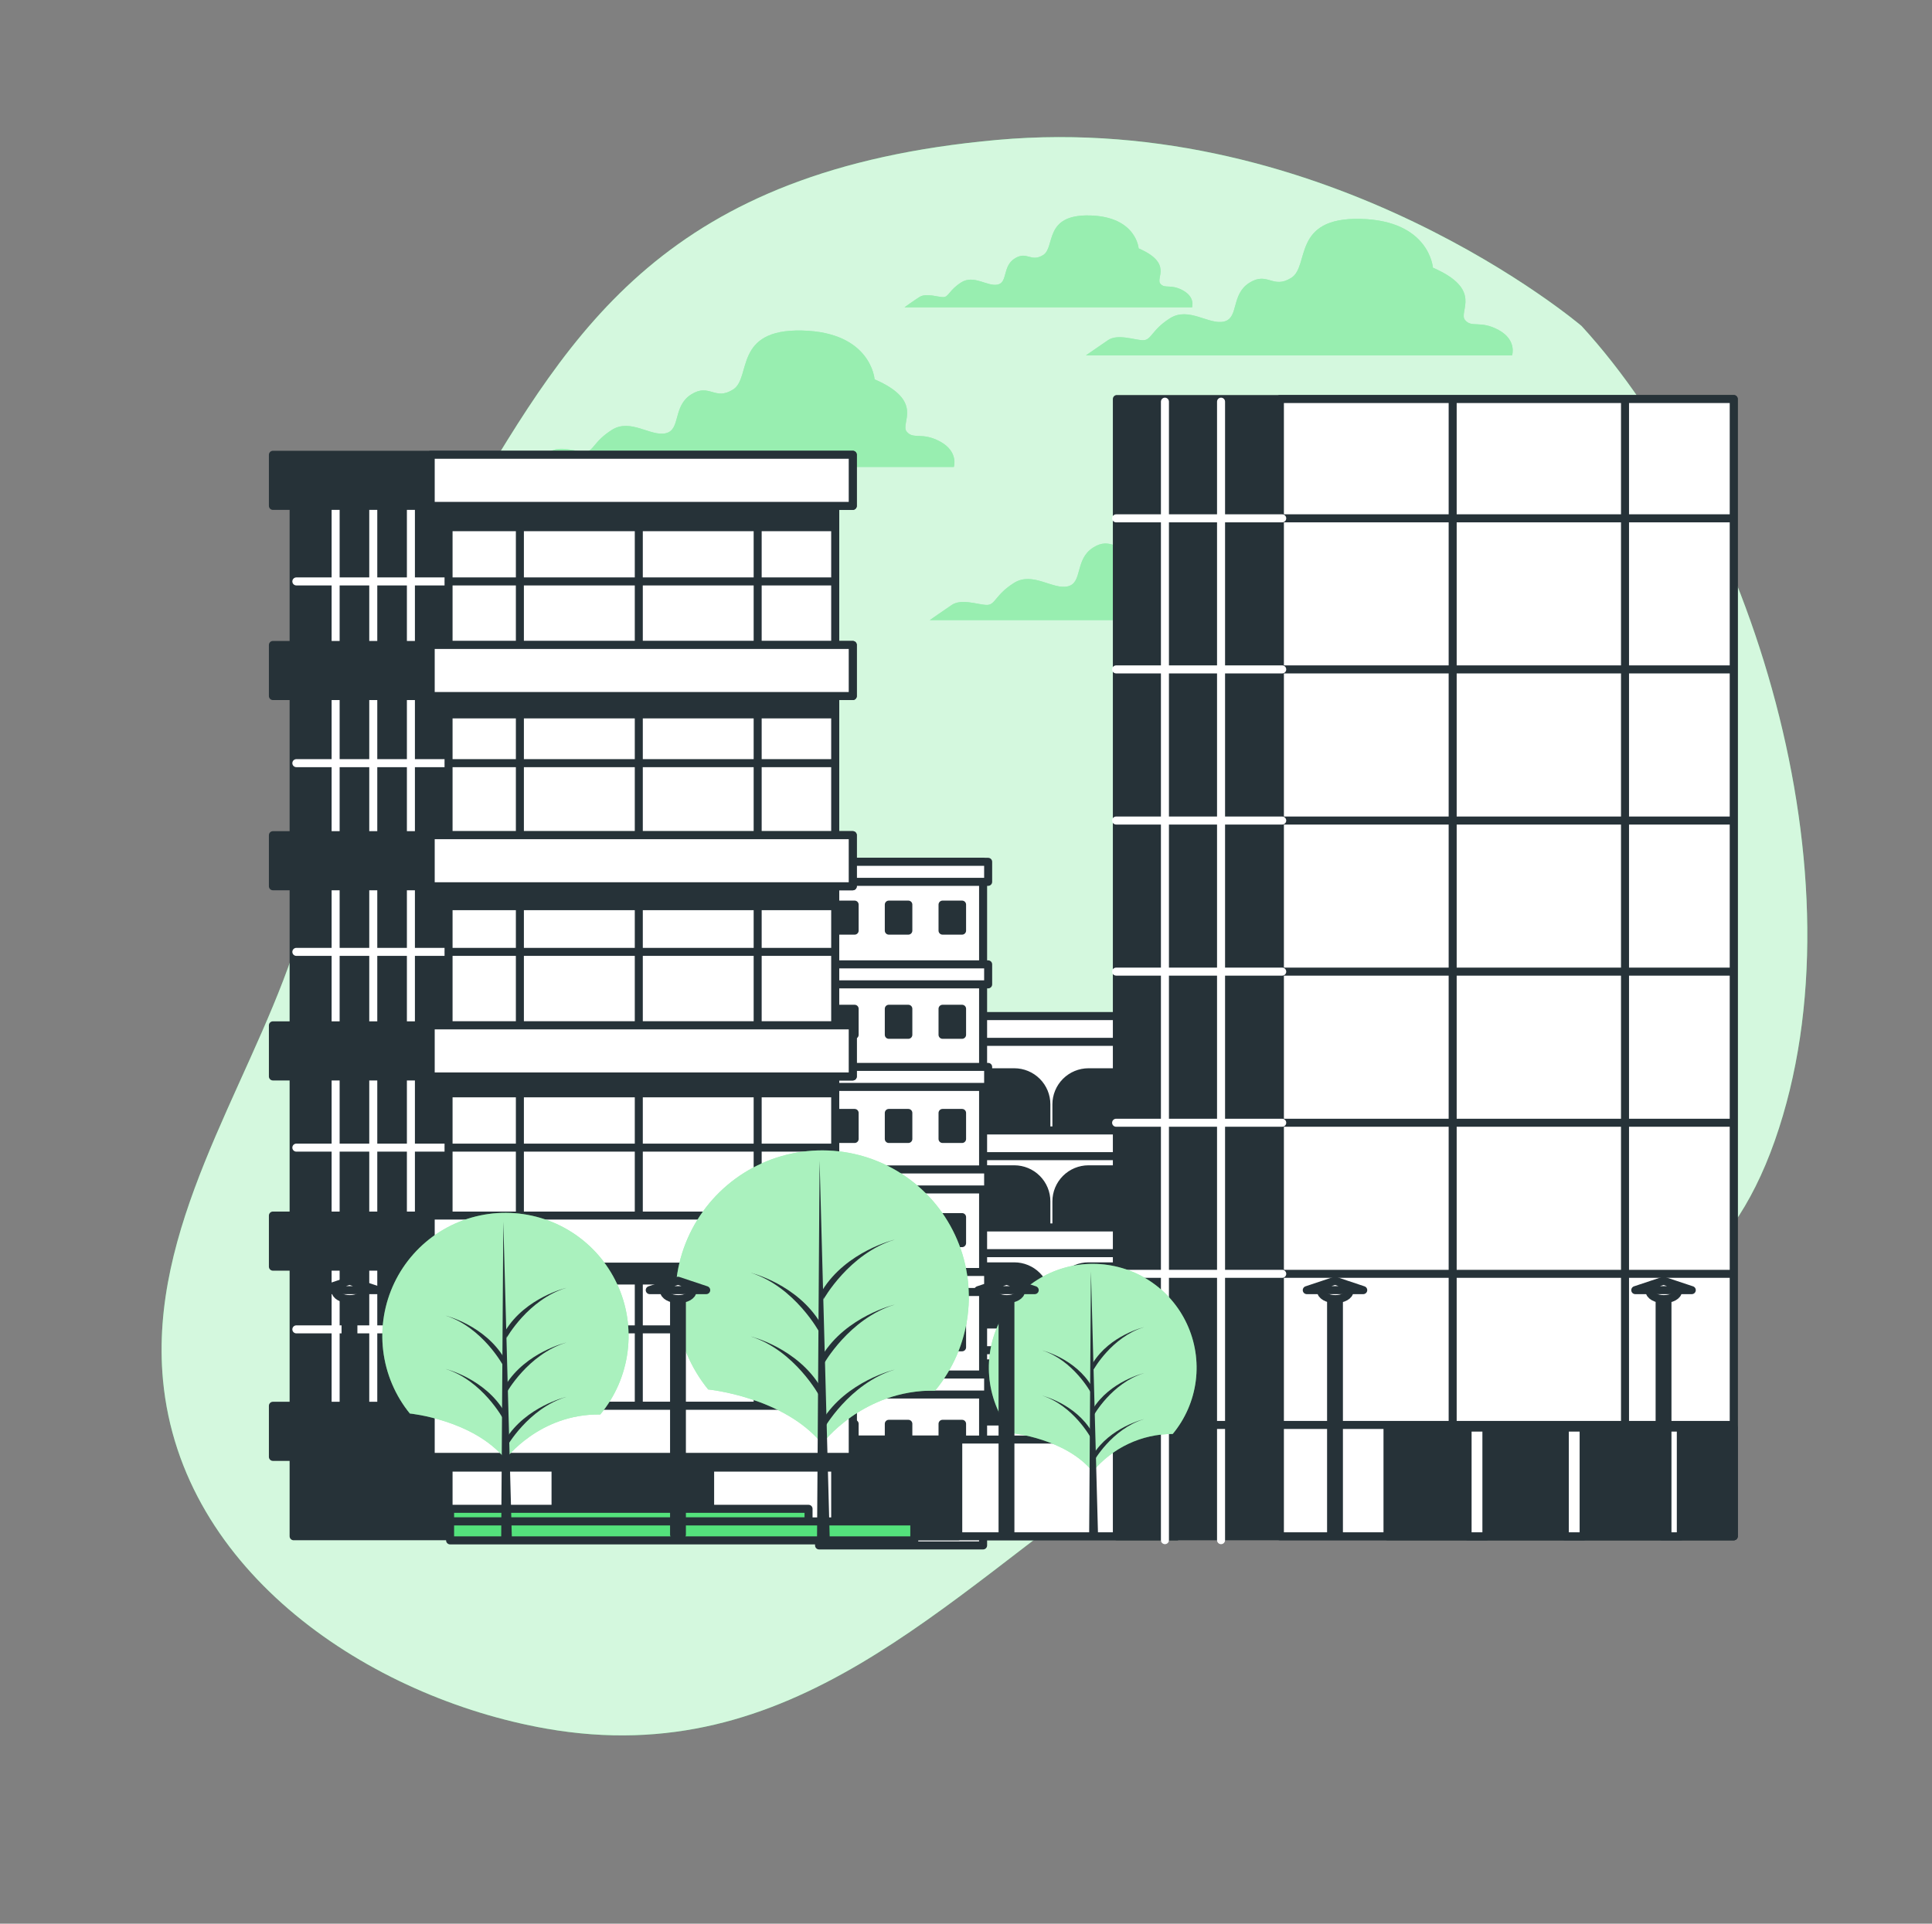 <svg width="241" height="240" viewBox="0 0 241 240" fill="none" xmlns="http://www.w3.org/2000/svg">
<rect x="0" y="0" width="241" height="240" fill="#808080" stroke="none"/>
<path d="M197.287 40.671C197.287 40.671 165.689 13.742 124.371 17.456C83.053 21.169 71.445 41.132 58.444 62.949C48.213 80.124 42.974 100.334 36.501 119.106C30.598 136.293 18.557 153.249 20.334 172.202C22.589 196.175 46.172 211.792 68.142 215.66C98.802 221.052 117.514 199.504 140.669 183.475L140.801 183.382C144.129 181.044 147.629 178.963 151.273 177.156C180.062 163.227 209.773 175.296 221.38 142.338C232.988 109.38 218.133 63.415 197.287 40.671Z" fill="#54E27C"/>
<path opacity="0.75" d="M197.287 40.671C197.287 40.671 165.689 13.742 124.371 17.456C83.053 21.169 71.445 41.132 58.444 62.949C48.213 80.124 42.974 100.334 36.501 119.106C30.598 136.293 18.557 153.249 20.334 172.202C22.589 196.175 46.172 211.792 68.142 215.66C98.802 221.052 117.514 199.504 140.669 183.475L140.801 183.382C144.129 181.044 147.629 178.963 151.273 177.156C180.062 163.227 209.773 175.296 221.38 142.338C232.988 109.38 218.133 63.415 197.287 40.671Z" fill="white"/>
<path d="M167.439 74.2C165.13 72.944 164.077 73.991 163.237 72.944C162.398 71.896 165.547 69.158 159.244 66.432C159.244 66.432 158.827 60.546 150.214 60.337C141.602 60.129 143.911 66.218 141.602 67.688C139.292 69.158 138.661 66.849 136.352 68.319C134.042 69.789 135.09 72.708 133.197 73.152C131.305 73.596 128.809 71.259 126.477 72.73C124.146 74.2 124.168 75.472 123.115 75.472C122.061 75.472 119.966 74.633 118.726 75.472C117.486 76.312 115.983 77.365 115.983 77.365H169.129C169.129 77.365 169.749 75.462 167.439 74.2Z" fill="#54E27C"/>
<path d="M147.565 36.233C146.007 35.377 145.293 36.09 144.728 35.377C144.163 34.664 146.286 32.827 142.035 30.989C142.035 30.989 141.75 27.023 135.94 26.88C130.131 26.737 131.683 30.852 130.125 31.817C128.568 32.783 128.14 31.269 126.582 32.245C125.024 33.221 125.731 35.224 124.453 35.504C123.175 35.783 121.48 34.231 119.917 35.224C118.353 36.217 118.359 37.067 117.651 37.067C116.943 37.067 115.522 36.518 114.672 37.067C113.822 37.616 112.829 38.34 112.829 38.34H148.7C148.7 38.34 149.122 37.083 147.565 36.233Z" fill="#54E27C"/>
<path d="M186.941 41.17C184.626 39.909 183.578 40.962 182.739 39.909C181.9 38.855 185.048 36.129 178.745 33.397C178.745 33.397 178.328 27.516 169.716 27.308C161.103 27.099 163.413 33.189 161.081 34.659C158.75 36.129 158.141 33.819 155.831 35.29C153.522 36.76 154.57 39.678 152.677 40.117C150.785 40.556 148.289 38.23 145.957 39.7C143.626 41.17 143.648 42.443 142.594 42.443C141.541 42.443 139.446 41.598 138.206 42.443C136.966 43.288 135.463 44.33 135.463 44.33H188.62C188.62 44.33 189.25 42.432 186.941 41.17Z" fill="#54E27C"/>
<path d="M117.294 55.099C114.985 53.837 113.932 54.89 113.092 53.837C112.253 52.784 115.402 50.057 109.099 47.325C109.099 47.325 108.682 41.445 100.069 41.236C91.457 41.028 93.766 47.117 91.457 48.587C89.147 50.057 88.516 47.748 86.207 49.218C83.897 50.688 84.945 53.606 83.052 54.051C81.16 54.495 78.664 52.158 76.332 53.628C74.001 55.099 74.023 56.371 72.97 56.371C71.917 56.371 69.821 55.532 68.581 56.371C67.341 57.211 65.838 58.258 65.838 58.258H118.984C118.984 58.258 119.604 56.366 117.294 55.099Z" fill="#54E27C"/>
<g opacity="0.4">
<path d="M167.439 74.2C165.13 72.944 164.077 73.991 163.237 72.944C162.398 71.896 165.547 69.158 159.244 66.432C159.244 66.432 158.827 60.546 150.214 60.337C141.602 60.129 143.911 66.218 141.602 67.688C139.292 69.158 138.661 66.849 136.352 68.319C134.042 69.789 135.09 72.708 133.197 73.152C131.305 73.596 128.809 71.259 126.477 72.73C124.146 74.2 124.168 75.472 123.115 75.472C122.061 75.472 119.966 74.633 118.726 75.472C117.486 76.312 115.983 77.365 115.983 77.365H169.129C169.129 77.365 169.749 75.462 167.439 74.2Z" fill="white"/>
<path d="M147.565 36.233C146.007 35.377 145.293 36.09 144.728 35.377C144.163 34.664 146.286 32.827 142.035 30.989C142.035 30.989 141.75 27.023 135.94 26.88C130.131 26.737 131.683 30.852 130.125 31.817C128.568 32.783 128.14 31.269 126.582 32.245C125.024 33.221 125.731 35.224 124.453 35.504C123.175 35.783 121.48 34.231 119.917 35.224C118.353 36.217 118.359 37.067 117.651 37.067C116.943 37.067 115.522 36.518 114.672 37.067C113.822 37.616 112.829 38.34 112.829 38.34H148.7C148.7 38.34 149.122 37.083 147.565 36.233Z" fill="white"/>
<path d="M186.941 41.17C184.626 39.909 183.578 40.962 182.739 39.909C181.9 38.855 185.048 36.129 178.745 33.397C178.745 33.397 178.328 27.516 169.716 27.308C161.103 27.099 163.413 33.189 161.081 34.659C158.75 36.129 158.141 33.819 155.831 35.29C153.522 36.76 154.57 39.678 152.677 40.117C150.785 40.556 148.289 38.23 145.957 39.7C143.626 41.17 143.648 42.443 142.594 42.443C141.541 42.443 139.446 41.598 138.206 42.443C136.966 43.288 135.463 44.33 135.463 44.33H188.62C188.62 44.33 189.25 42.432 186.941 41.17Z" fill="white"/>
<path d="M117.294 55.099C114.985 53.837 113.932 54.89 113.092 53.837C112.253 52.784 115.402 50.057 109.099 47.325C109.099 47.325 108.682 41.445 100.069 41.236C91.457 41.028 93.766 47.117 91.457 48.587C89.147 50.057 88.516 47.748 86.207 49.218C83.897 50.688 84.945 53.606 83.052 54.051C81.16 54.495 78.664 52.158 76.332 53.628C74.001 55.099 74.023 56.371 72.97 56.371C71.917 56.371 69.821 55.532 68.581 56.371C67.341 57.211 65.838 58.258 65.838 58.258H118.984C118.984 58.258 119.604 56.366 117.294 55.099Z" fill="white"/>
</g>
<path d="M146.813 126.769H119.67V191.66H146.813V126.769Z" fill="white" stroke="#263238" stroke-linecap="round" stroke-linejoin="round"/>
<path d="M146.813 126.769H119.67V129.979H146.813V126.769Z" fill="white" stroke="#263238" stroke-linecap="round" stroke-linejoin="round"/>
<path d="M119.67 133.775H126.521C127.583 133.775 128.602 134.197 129.353 134.948C130.104 135.699 130.526 136.717 130.526 137.779V141.219H119.67V133.775Z" fill="#263238" stroke="#263238" stroke-linecap="round" stroke-linejoin="round"/>
<path d="M135.781 133.775H146.27V141.219H131.777V137.779C131.777 136.717 132.199 135.699 132.95 134.948C133.701 134.197 134.719 133.775 135.781 133.775V133.775Z" fill="#263238" stroke="#263238" stroke-linecap="round" stroke-linejoin="round"/>
<path d="M146.813 141.032H119.67V144.241H146.813V141.032Z" fill="white" stroke="#263238" stroke-linecap="round" stroke-linejoin="round"/>
<path d="M119.67 145.882H126.521C127.583 145.882 128.602 146.304 129.353 147.055C130.104 147.806 130.526 148.824 130.526 149.886V153.326H119.67V145.882Z" fill="#263238" stroke="#263238" stroke-linecap="round" stroke-linejoin="round"/>
<path d="M135.781 145.882H146.27V153.326H131.777V149.886C131.777 148.824 132.199 147.806 132.95 147.055C133.701 146.304 134.719 145.882 135.781 145.882V145.882Z" fill="#263238" stroke="#263238" stroke-linecap="round" stroke-linejoin="round"/>
<path d="M146.813 153.134H119.67V156.343H146.813V153.134Z" fill="white" stroke="#263238" stroke-linecap="round" stroke-linejoin="round"/>
<path d="M119.67 157.989H126.521C127.583 157.989 128.602 158.41 129.353 159.161C130.104 159.912 130.526 160.931 130.526 161.993V165.433H119.67V157.989Z" fill="#263238" stroke="#263238" stroke-linecap="round" stroke-linejoin="round"/>
<path d="M135.781 157.989H146.27V165.433H131.777V161.993C131.777 160.931 132.199 159.912 132.95 159.161C133.701 158.41 134.719 157.989 135.781 157.989V157.989Z" fill="#263238" stroke="#263238" stroke-linecap="round" stroke-linejoin="round"/>
<path d="M146.813 165.241H119.67V168.45H146.813V165.241Z" fill="white" stroke="#263238" stroke-linecap="round" stroke-linejoin="round"/>
<path d="M119.67 170.096H126.521C127.583 170.096 128.602 170.517 129.353 171.268C130.104 172.019 130.526 173.038 130.526 174.1V177.54H119.67V170.096Z" fill="#263238" stroke="#263238" stroke-linecap="round" stroke-linejoin="round"/>
<path d="M135.781 170.096H146.27V177.54H131.777V174.1C131.777 173.038 132.199 172.019 132.95 171.268C133.701 170.517 134.719 170.096 135.781 170.096V170.096Z" fill="#263238" stroke="#263238" stroke-linecap="round" stroke-linejoin="round"/>
<path d="M146.813 177.348H119.67V180.557H146.813V177.348Z" fill="white" stroke="#263238" stroke-linecap="round" stroke-linejoin="round"/>
<path d="M122.632 107.52H102.17V192.806H122.632V107.52Z" fill="white" stroke="#263238" stroke-linecap="round" stroke-linejoin="round"/>
<path d="M120.01 177.633H117.574V180.88H120.01V177.633Z" fill="#263238" stroke="#263238" stroke-linecap="round" stroke-linejoin="round"/>
<path d="M113.306 177.633H110.871V180.88H113.306V177.633Z" fill="#263238" stroke="#263238" stroke-linecap="round" stroke-linejoin="round"/>
<path d="M106.608 177.633H104.173V180.88H106.608V177.633Z" fill="#263238" stroke="#263238" stroke-linecap="round" stroke-linejoin="round"/>
<path d="M120.01 164.84H117.574V168.088H120.01V164.84Z" fill="#263238" stroke="#263238" stroke-linecap="round" stroke-linejoin="round"/>
<path d="M113.306 164.84H110.871V168.088H113.306V164.84Z" fill="#263238" stroke="#263238" stroke-linecap="round" stroke-linejoin="round"/>
<path d="M106.608 164.84H104.173V168.088H106.608V164.84Z" fill="#263238" stroke="#263238" stroke-linecap="round" stroke-linejoin="round"/>
<path d="M120.01 151.845H117.574V155.092H120.01V151.845Z" fill="#263238" stroke="#263238" stroke-linecap="round" stroke-linejoin="round"/>
<path d="M113.306 151.845H110.871V155.092H113.306V151.845Z" fill="#263238" stroke="#263238" stroke-linecap="round" stroke-linejoin="round"/>
<path d="M106.608 151.845H104.173V155.092H106.608V151.845Z" fill="#263238" stroke="#263238" stroke-linecap="round" stroke-linejoin="round"/>
<path d="M120.01 138.849H117.574V142.096H120.01V138.849Z" fill="#263238" stroke="#263238" stroke-linecap="round" stroke-linejoin="round"/>
<path d="M113.306 138.849H110.871V142.096H113.306V138.849Z" fill="#263238" stroke="#263238" stroke-linecap="round" stroke-linejoin="round"/>
<path d="M106.608 138.849H104.173V142.096H106.608V138.849Z" fill="#263238" stroke="#263238" stroke-linecap="round" stroke-linejoin="round"/>
<path d="M120.01 125.853H117.574V129.101H120.01V125.853Z" fill="#263238" stroke="#263238" stroke-linecap="round" stroke-linejoin="round"/>
<path d="M113.306 125.853H110.871V129.101H113.306V125.853Z" fill="#263238" stroke="#263238" stroke-linecap="round" stroke-linejoin="round"/>
<path d="M106.608 125.853H104.173V129.101H106.608V125.853Z" fill="#263238" stroke="#263238" stroke-linecap="round" stroke-linejoin="round"/>
<path d="M120.01 112.858H117.574V116.105H120.01V112.858Z" fill="#263238" stroke="#263238" stroke-linecap="round" stroke-linejoin="round"/>
<path d="M113.306 112.858H110.871V116.105H113.306V112.858Z" fill="#263238" stroke="#263238" stroke-linecap="round" stroke-linejoin="round"/>
<path d="M106.608 112.858H104.173V116.105H106.608V112.858Z" fill="#263238" stroke="#263238" stroke-linecap="round" stroke-linejoin="round"/>
<path d="M123.263 107.52H101.534V110.016H123.263V107.52Z" fill="white" stroke="#263238" stroke-linecap="round" stroke-linejoin="round"/>
<path d="M123.263 120.313H101.534V122.809H123.263V120.313Z" fill="white" stroke="#263238" stroke-linecap="round" stroke-linejoin="round"/>
<path d="M123.263 133.105H101.534V135.601H123.263V133.105Z" fill="white" stroke="#263238" stroke-linecap="round" stroke-linejoin="round"/>
<path d="M123.263 145.898H101.534V148.394H123.263V145.898Z" fill="white" stroke="#263238" stroke-linecap="round" stroke-linejoin="round"/>
<path d="M123.263 158.691H101.534V161.187H123.263V158.691Z" fill="white" stroke="#263238" stroke-linecap="round" stroke-linejoin="round"/>
<path d="M123.263 171.483H101.534V173.979H123.263V171.483Z" fill="white" stroke="#263238" stroke-linecap="round" stroke-linejoin="round"/>
<path d="M122.632 182.855H102.17V185.351H122.632V182.855Z" fill="white" stroke="#263238" stroke-linecap="round" stroke-linejoin="round"/>
<path d="M146.813 179.597H101.09V191.665H146.813V179.597Z" fill="white" stroke="#263238" stroke-linecap="round" stroke-linejoin="round"/>
<path d="M119.533 179.597H101.09V191.665H119.533V179.597Z" fill="#263238" stroke="#263238" stroke-linecap="round" stroke-linejoin="round"/>
<path d="M216.268 49.783H139.32V191.665H216.268V49.783Z" fill="#263238" stroke="#263238" stroke-linecap="round" stroke-linejoin="round"/>
<path d="M216.268 49.783H159.655V191.665H216.268V49.783Z" fill="white" stroke="#263238" stroke-linecap="round" stroke-linejoin="round"/>
<path d="M216.268 178.105H173.079V191.665H216.268V178.105Z" fill="#263238" stroke="#263238" stroke-linecap="round" stroke-linejoin="round"/>
<path d="M185.416 178.105H183.068V191.665H185.416V178.105Z" fill="white" stroke="#263238" stroke-linecap="round" stroke-linejoin="round"/>
<path d="M197.545 178.105H195.197V191.665H197.545V178.105Z" fill="white" stroke="#263238" stroke-linecap="round" stroke-linejoin="round"/>
<path d="M209.668 178.105H207.32V191.665H209.668V178.105Z" fill="white" stroke="#263238" stroke-linecap="round" stroke-linejoin="round"/>
<path d="M181.208 178.105V50.112" stroke="#263238" stroke-linecap="round" stroke-linejoin="round"/>
<path d="M152.315 192.148V50.112" stroke="white" stroke-linecap="round" stroke-linejoin="round"/>
<path d="M145.315 192.148V50.112" stroke="white" stroke-linecap="round" stroke-linejoin="round"/>
<path d="M202.707 178.105V50.112" stroke="#263238" stroke-linecap="round" stroke-linejoin="round"/>
<path d="M159.946 64.666H215.939" stroke="#263238" stroke-linecap="round" stroke-linejoin="round"/>
<path d="M159.946 83.514H215.939" stroke="#263238" stroke-linecap="round" stroke-linejoin="round"/>
<path d="M159.946 102.369H215.939" stroke="#263238" stroke-linecap="round" stroke-linejoin="round"/>
<path d="M159.946 121.218H215.939" stroke="#263238" stroke-linecap="round" stroke-linejoin="round"/>
<path d="M159.946 140.072H215.939" stroke="#263238" stroke-linecap="round" stroke-linejoin="round"/>
<path d="M159.946 158.921H215.939" stroke="#263238" stroke-linecap="round" stroke-linejoin="round"/>
<path d="M159.946 64.666H139.226" stroke="white" stroke-linecap="round" stroke-linejoin="round"/>
<path d="M159.946 83.514H139.226" stroke="white" stroke-linecap="round" stroke-linejoin="round"/>
<path d="M159.946 102.369H139.226" stroke="white" stroke-linecap="round" stroke-linejoin="round"/>
<path d="M159.946 121.218H139.226" stroke="white" stroke-linecap="round" stroke-linejoin="round"/>
<path d="M159.946 140.072H139.226" stroke="white" stroke-linecap="round" stroke-linejoin="round"/>
<path d="M159.946 158.921H139.226" stroke="white" stroke-linecap="round" stroke-linejoin="round"/>
<path d="M139.539 177.776H215.938" stroke="#263238" stroke-linecap="round" stroke-linejoin="round"/>
<path d="M104.184 58.269H36.627V191.66H104.184V58.269Z" fill="#263238" stroke="#263238" stroke-linecap="round" stroke-linejoin="round"/>
<path d="M56.014 72.538H36.967" stroke="white" stroke-linecap="round" stroke-linejoin="round"/>
<path d="M56.014 95.21H36.967" stroke="white" stroke-linecap="round" stroke-linejoin="round"/>
<path d="M56.014 118.755H36.967" stroke="white" stroke-linecap="round" stroke-linejoin="round"/>
<path d="M56.014 143.177H36.967" stroke="white" stroke-linecap="round" stroke-linejoin="round"/>
<path d="M56.014 165.85H36.967" stroke="white" stroke-linecap="round" stroke-linejoin="round"/>
<path d="M104.184 58.269H55.953V191.66H104.184V58.269Z" fill="white" stroke="#263238" stroke-linecap="round" stroke-linejoin="round"/>
<path d="M104.184 58.269H55.953V65.774H104.184V58.269Z" fill="#263238" stroke="#263238" stroke-linecap="round" stroke-linejoin="round"/>
<path d="M104.184 81.622H55.953V89.126H104.184V81.622Z" fill="#263238" stroke="#263238" stroke-linecap="round" stroke-linejoin="round"/>
<path d="M104.184 105.551H55.953V113.055H104.184V105.551Z" fill="#263238" stroke="#263238" stroke-linecap="round" stroke-linejoin="round"/>
<path d="M104.184 128.898H55.953V136.402H104.184V128.898Z" fill="#263238" stroke="#263238" stroke-linecap="round" stroke-linejoin="round"/>
<path d="M104.184 176.678H55.953V183.097H104.184V176.678Z" fill="#263238" stroke="#263238" stroke-linecap="round" stroke-linejoin="round"/>
<path d="M104.184 152.251H55.953V159.755H104.184V152.251Z" fill="#263238" stroke="#263238" stroke-linecap="round" stroke-linejoin="round"/>
<path d="M88.582 178.544H69.3V191.665H88.582V178.544Z" fill="#263238" stroke="#263238" stroke-linecap="round" stroke-linejoin="round"/>
<path d="M64.851 62.367V177.803" stroke="#263238" stroke-linecap="round" stroke-linejoin="round"/>
<path d="M79.684 62.367V177.803" stroke="#263238" stroke-linecap="round" stroke-linejoin="round"/>
<path d="M94.512 62.367V177.803" stroke="#263238" stroke-linecap="round" stroke-linejoin="round"/>
<path d="M41.866 62.367V177.803" stroke="white" stroke-linecap="round" stroke-linejoin="round"/>
<path d="M46.562 62.367V177.803" stroke="white" stroke-linecap="round" stroke-linejoin="round"/>
<path d="M51.257 62.367V177.803" stroke="white" stroke-linecap="round" stroke-linejoin="round"/>
<path d="M106.378 56.739H34.043V63.113H106.378V56.739Z" fill="#263238" stroke="#263238" stroke-linecap="round" stroke-linejoin="round"/>
<path d="M106.372 56.739H53.726V63.113H106.372V56.739Z" fill="white" stroke="#263238" stroke-linecap="round" stroke-linejoin="round"/>
<path d="M106.378 80.465H34.043V86.839H106.378V80.465Z" fill="#263238" stroke="#263238" stroke-linecap="round" stroke-linejoin="round"/>
<path d="M106.372 80.465H53.726V86.839H106.372V80.465Z" fill="white" stroke="#263238" stroke-linecap="round" stroke-linejoin="round"/>
<path d="M106.378 104.196H34.043V110.57H106.378V104.196Z" fill="#263238" stroke="#263238" stroke-linecap="round" stroke-linejoin="round"/>
<path d="M106.372 104.196H53.726V110.57H106.372V104.196Z" fill="white" stroke="#263238" stroke-linecap="round" stroke-linejoin="round"/>
<path d="M106.378 127.921H34.043V134.296H106.378V127.921Z" fill="#263238" stroke="#263238" stroke-linecap="round" stroke-linejoin="round"/>
<path d="M106.372 127.921H53.726V134.296H106.372V127.921Z" fill="white" stroke="#263238" stroke-linecap="round" stroke-linejoin="round"/>
<path d="M106.378 151.653H34.043V158.027H106.378V151.653Z" fill="#263238" stroke="#263238" stroke-linecap="round" stroke-linejoin="round"/>
<path d="M106.372 151.653H53.726V158.027H106.372V151.653Z" fill="white" stroke="#263238" stroke-linecap="round" stroke-linejoin="round"/>
<path d="M106.378 175.384H34.043V181.758H106.378V175.384Z" fill="#263238" stroke="#263238" stroke-linecap="round" stroke-linejoin="round"/>
<path d="M106.372 175.384H53.726V181.758H106.372V175.384Z" fill="white" stroke="#263238" stroke-linecap="round" stroke-linejoin="round"/>
<path d="M56.014 72.538H103.772" stroke="#263238" stroke-linecap="round" stroke-linejoin="round"/>
<path d="M56.014 95.21H103.772" stroke="#263238" stroke-linecap="round" stroke-linejoin="round"/>
<path d="M56.014 118.755H103.772" stroke="#263238" stroke-linecap="round" stroke-linejoin="round"/>
<path d="M56.014 143.177H103.772" stroke="#263238" stroke-linecap="round" stroke-linejoin="round"/>
<path d="M56.014 165.85H103.772" stroke="#263238" stroke-linecap="round" stroke-linejoin="round"/>
<path d="M100.859 188.237H56.145V189.811H100.859V188.237Z" fill="#54E27C" stroke="#263238" stroke-linecap="round" stroke-linejoin="round"/>
<path d="M114.052 189.811H56.145V192.176H114.052V189.811Z" fill="#54E27C" stroke="#263238" stroke-linecap="round" stroke-linejoin="round"/>
<path d="M51.142 176.349C51.142 176.349 59.042 177.134 63.046 182.032C63.046 182.032 67.276 176.355 74.879 176.47C76.735 174.229 77.917 171.507 78.286 168.621C78.656 165.734 78.198 162.802 76.965 160.166C75.733 157.53 73.777 155.298 71.326 153.731C68.874 152.163 66.028 151.324 63.118 151.311C60.208 151.298 57.355 152.112 54.889 153.658C52.424 155.205 50.449 157.419 49.194 160.044C47.938 162.67 47.454 165.597 47.798 168.487C48.142 171.376 49.3 174.109 51.137 176.366L51.142 176.349Z" fill="#54E27C"/>
<path opacity="0.5" d="M51.142 176.349C51.142 176.349 59.042 177.134 63.046 182.032C63.046 182.032 67.276 176.355 74.879 176.47C76.735 174.229 77.917 171.507 78.286 168.621C78.656 165.734 78.198 162.802 76.965 160.166C75.733 157.53 73.777 155.298 71.326 153.731C68.874 152.163 66.028 151.324 63.118 151.311C60.208 151.298 57.355 152.112 54.889 153.658C52.424 155.205 50.449 157.419 49.194 160.044C47.938 162.67 47.454 165.597 47.798 168.487C48.142 171.376 49.3 174.109 51.137 176.366L51.142 176.349Z" fill="white"/>
<path d="M62.783 152.399L62.52 192.005H63.853L62.783 152.399Z" fill="#263238"/>
<path d="M63.183 180.535C63.183 180.535 65.855 175.735 70.655 174.27C70.655 174.27 65.586 175.472 63.052 179.602L63.183 180.535Z" fill="#263238"/>
<path d="M63.183 166.936C63.183 166.936 65.855 162.13 70.655 160.666C70.655 160.666 65.586 161.867 63.052 165.998L63.183 166.936Z" fill="#263238"/>
<path d="M63.183 173.76C63.183 173.76 65.855 168.955 70.655 167.49C70.655 167.49 65.586 168.691 63.052 172.822L63.183 173.76Z" fill="#263238"/>
<path d="M62.788 170.403C62.788 170.403 60.215 165.603 55.586 164.133C55.586 164.133 60.473 165.334 62.92 169.47L62.788 170.403Z" fill="#263238"/>
<path d="M62.788 177.051C62.788 177.051 60.215 172.251 55.586 170.787C55.586 170.787 60.473 171.988 62.92 176.119L62.788 177.051Z" fill="#263238"/>
<path d="M88.357 173.349C88.357 173.349 97.771 174.281 102.549 180.118C102.549 180.118 107.59 173.354 116.647 173.491C118.858 170.821 120.265 167.578 120.704 164.14C121.143 160.701 120.597 157.209 119.129 154.069C117.66 150.929 115.331 148.27 112.41 146.403C109.49 144.535 106.099 143.536 102.633 143.52C99.166 143.505 95.767 144.474 92.83 146.315C89.893 148.157 87.54 150.794 86.043 153.921C84.547 157.048 83.97 160.536 84.379 163.978C84.787 167.42 86.165 170.675 88.352 173.365L88.357 173.349Z" fill="#54E27C"/>
<path opacity="0.5" d="M88.357 173.349C88.357 173.349 97.771 174.281 102.549 180.118C102.549 180.118 107.59 173.354 116.647 173.491C118.858 170.821 120.265 167.578 120.704 164.14C121.143 160.701 120.597 157.209 119.129 154.069C117.66 150.929 115.331 148.27 112.41 146.403C109.49 144.535 106.099 143.536 102.633 143.52C99.166 143.505 95.767 144.474 92.83 146.315C89.893 148.157 87.54 150.794 86.043 153.921C84.547 157.048 83.97 160.536 84.379 163.978C84.787 167.42 86.165 170.675 88.352 173.365L88.357 173.349Z" fill="white"/>
<path d="M102.236 144.801L101.918 192.005H103.503L102.236 144.801Z" fill="#263238"/>
<path d="M102.713 178.335C102.713 178.335 105.89 172.613 111.611 170.869C111.611 170.869 105.577 172.295 102.554 177.227L102.713 178.335Z" fill="#263238"/>
<path d="M102.713 162.125C102.713 162.125 105.89 156.403 111.611 154.653C111.611 154.653 105.577 156.085 102.554 161.011L102.713 162.125Z" fill="#263238"/>
<path d="M102.713 170.233C102.713 170.233 105.89 164.511 111.611 162.761C111.611 162.761 105.577 164.193 102.554 169.119L102.713 170.233Z" fill="#263238"/>
<path d="M102.242 166.256C102.242 166.256 99.175 160.534 93.651 158.789C93.651 158.789 99.482 160.216 102.395 165.147L102.242 166.256Z" fill="#263238"/>
<path d="M102.242 174.204C102.242 174.204 99.175 168.483 93.651 166.733C93.651 166.733 99.482 168.165 102.395 173.091L102.242 174.204Z" fill="#263238"/>
<path d="M126.258 178.801C126.258 178.801 132.929 179.46 136.302 183.59C137.516 182.119 139.041 180.936 140.768 180.125C142.494 179.313 144.379 178.895 146.286 178.9C147.852 177.01 148.849 174.714 149.161 172.279C149.472 169.844 149.086 167.371 148.046 165.147C147.007 162.923 145.357 161.04 143.289 159.718C141.221 158.396 138.82 157.688 136.365 157.677C133.91 157.666 131.503 158.353 129.424 159.657C127.344 160.961 125.678 162.83 124.619 165.044C123.56 167.259 123.152 169.728 123.442 172.166C123.732 174.603 124.709 176.908 126.258 178.812V178.801Z" fill="#54E27C"/>
<path opacity="0.5" d="M126.258 178.801C126.258 178.801 132.929 179.46 136.302 183.59C137.516 182.119 139.041 180.936 140.768 180.125C142.494 179.313 144.379 178.895 146.286 178.9C147.852 177.01 148.849 174.714 149.161 172.279C149.472 169.844 149.086 167.371 148.046 165.147C147.007 162.923 145.357 161.04 143.289 159.718C141.221 158.396 138.82 157.688 136.365 157.677C133.91 157.666 131.503 158.353 129.424 159.657C127.344 160.961 125.678 162.83 124.619 165.044C123.56 167.259 123.152 169.728 123.442 172.166C123.732 174.603 124.709 176.908 126.258 178.812V178.801Z" fill="white"/>
<path d="M136.083 158.592L135.858 192.005H136.983L136.083 158.592Z" fill="#263238"/>
<path d="M136.423 182.329C136.423 182.329 138.672 178.28 142.721 177.046C142.721 177.046 138.447 178.055 136.308 181.544L136.423 182.329Z" fill="#263238"/>
<path d="M136.423 170.858C136.423 170.858 138.672 166.804 142.721 165.57C142.721 165.57 138.447 166.579 136.308 170.068L136.423 170.858Z" fill="#263238"/>
<path d="M136.423 176.596C136.423 176.596 138.672 172.542 142.721 171.308C142.721 171.308 138.447 172.317 136.308 175.806L136.423 176.596Z" fill="#263238"/>
<path d="M136.088 173.76C136.088 173.76 133.894 169.706 130.01 168.472C130.01 168.472 134.136 169.481 136.198 172.97L136.088 173.76Z" fill="#263238"/>
<path d="M136.088 179.405C136.088 179.405 133.894 175.356 130.01 174.117C130.01 174.117 134.136 175.131 136.198 178.62L136.088 179.405Z" fill="#263238"/>
<path d="M167.017 160.622H166.041V191.462H167.017V160.622Z" fill="white" stroke="#263238" stroke-linecap="round" stroke-linejoin="round"/>
<path d="M164.85 160.836C164.816 160.91 164.797 160.99 164.795 161.072C164.795 161.62 165.591 162.075 166.567 162.075C167.544 162.075 168.334 161.626 168.334 161.072C168.332 160.99 168.313 160.91 168.279 160.836H164.85Z" fill="white" stroke="#263238" stroke-linecap="round" stroke-linejoin="round"/>
<path d="M166.529 159.782L163.007 160.956H170.051L166.529 159.782Z" fill="white" stroke="#263238" stroke-linecap="round" stroke-linejoin="round"/>
<path d="M208.001 160.622H207.024V191.462H208.001V160.622Z" fill="white" stroke="#263238" stroke-linecap="round" stroke-linejoin="round"/>
<path d="M205.828 160.836C205.794 160.91 205.775 160.99 205.774 161.072C205.774 161.62 206.569 162.075 207.546 162.075C208.522 162.075 209.312 161.626 209.312 161.072C209.31 160.99 209.291 160.91 209.257 160.836H205.828Z" fill="white" stroke="#263238" stroke-linecap="round" stroke-linejoin="round"/>
<path d="M207.507 159.782L203.985 160.956H211.034L207.507 159.782Z" fill="white" stroke="#263238" stroke-linecap="round" stroke-linejoin="round"/>
<path d="M85.06 160.622H84.084V191.462H85.06V160.622Z" fill="white" stroke="#263238" stroke-linecap="round" stroke-linejoin="round"/>
<path d="M82.894 160.836C82.859 160.91 82.841 160.99 82.839 161.072C82.839 161.62 83.629 162.075 84.611 162.075C85.593 162.075 86.377 161.626 86.377 161.072C86.375 160.99 86.356 160.91 86.322 160.836H82.894Z" fill="white" stroke="#263238" stroke-linecap="round" stroke-linejoin="round"/>
<path d="M84.572 159.782L81.05 160.956H88.094L84.572 159.782Z" fill="white" stroke="#263238" stroke-linecap="round" stroke-linejoin="round"/>
<path d="M44.082 160.622H43.106V191.462H44.082V160.622Z" fill="white" stroke="#263238" stroke-linecap="round" stroke-linejoin="round"/>
<path d="M41.915 160.836C41.881 160.91 41.862 160.99 41.861 161.072C41.861 161.62 42.65 162.075 43.627 162.075C44.603 162.075 45.399 161.626 45.399 161.072C45.397 160.99 45.378 160.91 45.344 160.836H41.915Z" fill="white" stroke="#263238" stroke-linecap="round" stroke-linejoin="round"/>
<path d="M43.594 159.782L40.072 160.956H47.116L43.594 159.782Z" fill="white" stroke="#263238" stroke-linecap="round" stroke-linejoin="round"/>
<path d="M126.039 160.622H125.062V191.462H126.039V160.622Z" fill="white" stroke="#263238" stroke-linecap="round" stroke-linejoin="round"/>
<path d="M123.872 160.836C123.838 160.91 123.819 160.99 123.817 161.072C123.817 161.62 124.612 162.075 125.589 162.075C126.565 162.075 127.355 161.626 127.355 161.072C127.353 160.99 127.335 160.91 127.3 160.836H123.872Z" fill="white" stroke="#263238" stroke-linecap="round" stroke-linejoin="round"/>
<path d="M125.551 159.782L122.029 160.956H129.072L125.551 159.782Z" fill="white" stroke="#263238" stroke-linecap="round" stroke-linejoin="round"/>
</svg>
